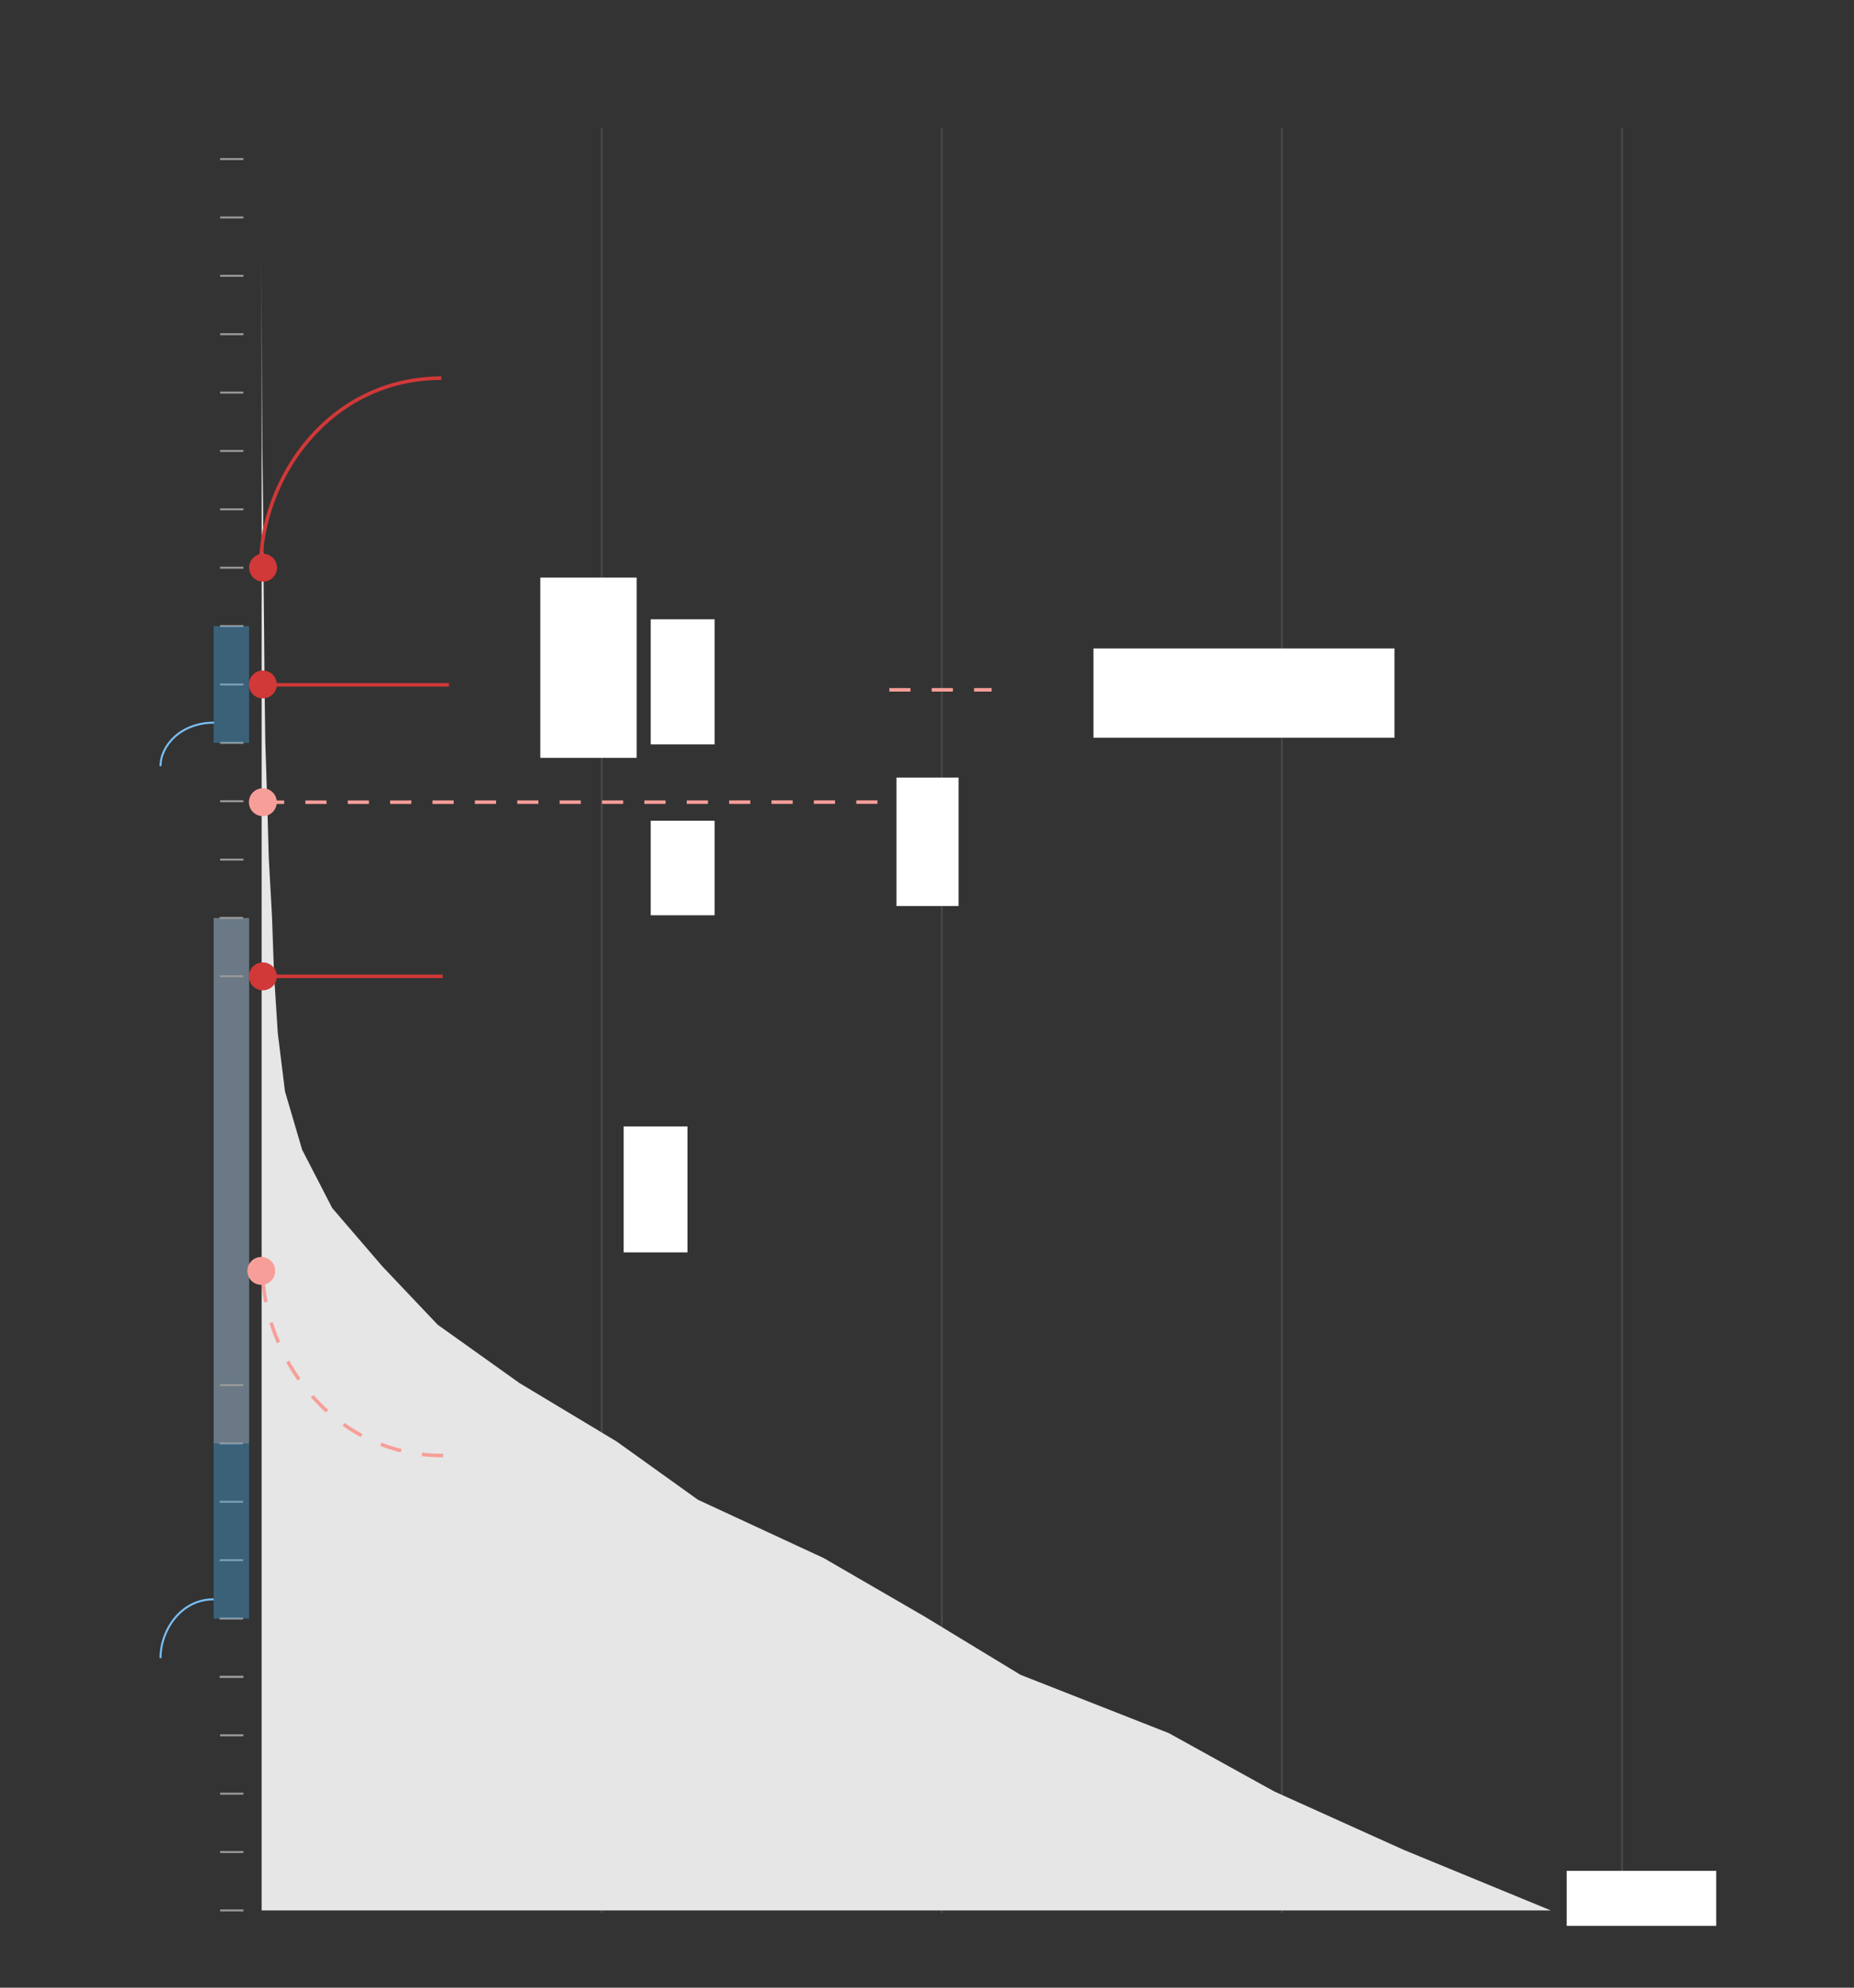 <?xml version="1.0" encoding="utf-8"?>
<!-- Generator: Adobe Illustrator 24.1.0, SVG Export Plug-In . SVG Version: 6.00 Build 0)  -->
<svg version="1.2" baseProfile="tiny" id="g-columbia-desktop-img" xmlns="http://www.w3.org/2000/svg" xmlns:xlink="http://www.w3.org/1999/xlink"
	 x="0px" y="0px" viewBox="0 0 700 750" xml:space="preserve">
<rect x="0" y="0" width="700" height="750" fill="#333333" stroke="none"/>
<g>
	
		<line style="opacity:0.2;" fill="none" stroke="#999999" stroke-width="0.75" stroke-miterlimit="10" x1="612.415" y1="721.849" x2="612.415" y2="48.255"/>
	
		<line style="opacity:0.2;" fill="none" stroke="#999999" stroke-width="0.75" stroke-miterlimit="10" x1="227.18" y1="721.849" x2="227.18" y2="48.255"/>
	<rect x="591.53" y="705.923" fill="#FFFFFF" width="56.457" height="20.753"/>
	
		<line style="opacity:0.2;" fill="none" stroke="#999999" stroke-width="0.75" stroke-miterlimit="10" x1="355.592" y1="721.849" x2="355.592" y2="48.255"/>
	<rect x="245.688" y="233.678" fill="#FFFFFF" width="24.111" height="47.202"/>
	
		<line style="opacity:0.2;" fill="none" stroke="#999999" stroke-width="0.75" stroke-miterlimit="10" x1="484.003" y1="721.849" x2="484.003" y2="48.255"/>
	
		<rect style="opacity:0.4;" x="-11.788" y="438.82" transform="matrix(-4.664108e-08 1 -1 -4.664108e-08 532.871 358.166)" fill="#BDE1FF" width="198.281" height="13.397"/>
	<rect x="235.459" y="425.022" fill="#FFFFFF" width="24.111" height="47.535"/>
	<polyline fill="#E6E6E6" points="98.784,59.576 98.784,81.591 98.794,103.605 98.847,125.62 98.921,147.634 99.058,169.649 
		99.344,191.645 99.46,213.66 99.692,235.675 99.882,257.689 100.168,279.704 100.865,301.718 101.478,323.733 102.692,345.748 
		103.474,367.762 104.879,389.777 107.594,411.791 114.07,433.806 125.426,455.821 144.367,477.835 165.251,499.85 196.14,521.864 
		232.775,543.879 263.515,565.894 311.021,587.908 349.029,609.923 385.284,631.938 441.304,653.952 481.13,675.967 
		529.955,697.981 585.531,720.848 98.784,720.848 98.784,142.941 	"/>
	<path fill="none" stroke="#79C0F7" stroke-width="0.75" stroke-miterlimit="10" d="M80.836,272.671
		c-12.505,0-20.227,8.595-20.227,16.417"/>
	
		<path fill="#E3DACB" stroke="#E3DACB" stroke-width="5" stroke-linecap="round" stroke-linejoin="round" stroke-miterlimit="10" d="
		M150.095,223.025"/>
	<line fill="none" stroke="#999999" stroke-width="0.75" stroke-miterlimit="10" x1="83.107" y1="60.018" x2="91.92" y2="60.018"/>
	<line fill="none" stroke="#999999" stroke-width="0.75" stroke-miterlimit="10" x1="83.107" y1="82.046" x2="91.92" y2="82.046"/>
	
		<line fill="none" stroke="#999999" stroke-width="0.75" stroke-miterlimit="10" x1="83.107" y1="104.074" x2="91.92" y2="104.074"/>
	
		<line fill="none" stroke="#999999" stroke-width="0.75" stroke-miterlimit="10" x1="83.107" y1="126.101" x2="91.92" y2="126.101"/>
	
		<line fill="none" stroke="#999999" stroke-width="0.75" stroke-miterlimit="10" x1="83.107" y1="148.129" x2="91.921" y2="148.129"/>
	
		<line fill="none" stroke="#999999" stroke-width="0.75" stroke-miterlimit="10" x1="83.107" y1="170.157" x2="91.921" y2="170.157"/>
	
		<line fill="none" stroke="#999999" stroke-width="0.75" stroke-miterlimit="10" x1="83.107" y1="192.184" x2="91.921" y2="192.184"/>
	
		<line fill="none" stroke="#999999" stroke-width="0.75" stroke-miterlimit="10" x1="83.107" y1="214.212" x2="91.921" y2="214.212"/>
	<line fill="none" stroke="#999999" stroke-width="0.75" stroke-miterlimit="10" x1="83.107" y1="236.24" x2="91.921" y2="236.24"/>
	
		<line fill="none" stroke="#999999" stroke-width="0.75" stroke-miterlimit="10" x1="83.107" y1="258.267" x2="91.921" y2="258.267"/>
	
		<line fill="none" stroke="#999999" stroke-width="0.75" stroke-miterlimit="10" x1="83.107" y1="280.295" x2="91.921" y2="280.295"/>
	
		<line fill="none" stroke="#999999" stroke-width="0.75" stroke-miterlimit="10" x1="83.107" y1="302.323" x2="91.921" y2="302.323"/>
	<line fill="none" stroke="#999999" stroke-width="0.75" stroke-miterlimit="10" x1="83.107" y1="324.35" x2="91.921" y2="324.35"/>
	
		<line fill="none" stroke="#999999" stroke-width="0.75" stroke-miterlimit="10" x1="83.107" y1="632.738" x2="91.921" y2="632.738"/>
	
		<line fill="none" stroke="#999999" stroke-width="0.75" stroke-miterlimit="10" x1="83.107" y1="654.765" x2="91.921" y2="654.765"/>
	
		<line fill="none" stroke="#999999" stroke-width="0.75" stroke-miterlimit="10" x1="83.107" y1="676.793" x2="91.921" y2="676.793"/>
	
		<line fill="none" stroke="#999999" stroke-width="0.75" stroke-miterlimit="10" x1="83.107" y1="698.821" x2="91.921" y2="698.821"/>
	
		<line fill="none" stroke="#999999" stroke-width="0.75" stroke-miterlimit="10" x1="83.107" y1="720.848" x2="91.921" y2="720.848"/>
	<path fill="none" stroke="#79C0F7" stroke-width="0.75" stroke-miterlimit="10" d="M80.669,603.465
		c-12.402,0-20.06,11.617-20.06,22.189"/>
	
		<rect style="opacity:0.4;" x="65.325" y="251.569" transform="matrix(1.702376e-06 1 -1 1.702376e-06 345.62 170.915)" fill="#44A6E0" width="44.055" height="13.397"/>
	
		<line fill="none" stroke="#999999" stroke-width="0.75" stroke-miterlimit="10" x1="82.946" y1="544.627" x2="91.759" y2="544.627"/>
	
		<line fill="none" stroke="#999999" stroke-width="0.75" stroke-miterlimit="10" x1="82.946" y1="566.655" x2="91.759" y2="566.655"/>
	
		<line fill="none" stroke="#999999" stroke-width="0.75" stroke-miterlimit="10" x1="82.946" y1="588.682" x2="91.759" y2="588.682"/>
	<line fill="none" stroke="#999999" stroke-width="0.75" stroke-miterlimit="10" x1="82.946" y1="610.71" x2="91.759" y2="610.71"/>
	
		<line fill="none" stroke="#999999" stroke-width="0.75" stroke-miterlimit="10" x1="82.946" y1="632.738" x2="91.759" y2="632.738"/>
	
		<rect style="opacity:0.4;" x="54.286" y="570.994" transform="matrix(7.091620e-07 1 -1 7.091620e-07 665.044 490.339)" fill="#44A6E0" width="66.133" height="13.397"/>
	<line fill="none" stroke="#999999" stroke-width="0.75" stroke-miterlimit="10" x1="82.946" y1="346.35" x2="91.759" y2="346.35"/>
	<line fill="none" stroke="#999999" stroke-width="0.75" stroke-miterlimit="10" x1="83.026" y1="368.35" x2="91.84" y2="368.35"/>
	<rect x="245.688" y="309.681" fill="#FFFFFF" width="24.111" height="35.669"/>
	
		<line fill="none" stroke="#999999" stroke-width="0.75" stroke-miterlimit="10" x1="83.026" y1="522.627" x2="91.84" y2="522.627"/>
	<g class="Scrolly4" id="March20_4_">
		<path fill="none" stroke="#F89E99" stroke-width="1.33" stroke-miterlimit="10" stroke-dasharray="8" d="M167.297,549.221
			c-42.207,0-68.269-37.525-68.269-71.677"/>
		<g>
			
				<line fill="none" stroke="#F0B9B6" stroke-width="3" stroke-miterlimit="10" stroke-dasharray="8,8" x1="98.791" y1="479.547" x2="99.028" y2="479.547"/>
			<g>
				<path fill="#F0B9B6" d="M99.014,484.059c-2.491-0.001-4.511-2.023-4.509-4.514c0.001-2.491,2.023-4.511,4.514-4.509
					c2.491,0.001,4.511,2.023,4.509,4.514C103.527,482.041,101.506,484.06,99.014,484.059z"/>
			</g>
		</g>
		<g class="Scrolly4" id="March20_5_">
			
				<line fill="none" stroke="#F89E99" stroke-width="3.5" stroke-miterlimit="10" x1="98.392" y1="479.547" x2="100.101" y2="479.547"/>
			<g>
				<path fill="#F89E99" d="M98.655,484.811c-2.907,0-5.264-2.357-5.264-5.264c0-2.907,2.357-5.264,5.264-5.264
					c2.907,0,5.264,2.357,5.264,5.264C103.919,482.454,101.562,484.811,98.655,484.811z"/>
			</g>
		</g>
	</g>
	<g class="Scrolly3" id="March15_5_">
		<g>
			
				<line fill="none" stroke="#D13838" stroke-width="1.33" stroke-miterlimit="10" x1="98.292" y1="368.406" x2="167.128" y2="368.406"/>
			<g>
				<path fill="#D13838" d="M98.392,370.407c-1.105,0-2-0.896-2-2c0-1.105,0.896-2,2-2c1.104,0,2,0.896,2,2
					C100.392,369.511,99.497,370.407,98.392,370.407z"/>
			</g>
			<circle class="anim3" id="back" cx="14.28%" cy="49.1%" r="4.512" stroke-width="0.333"
								fill="#D13838" d="M99.016,218.724c-2.491,0-4.512-2.02-4.512-4.512c0-2.491,2.02-4.512,4.512-4.512
					c2.491,0,4.512,2.02,4.512,4.512C103.527,216.703,101.507,218.723,99.016,218.724z" />
		</g>
		<g class="Scrolly3" id="March15_6_">
			
				<line fill="none" stroke="#D13838" stroke-width="3.5" stroke-miterlimit="10" x1="98.977" y1="368.406" x2="100.686" y2="368.406"/>
			<g>
				<path fill="#D13838" d="M99.24,373.67c-2.907,0-5.264-2.357-5.264-5.264s2.357-5.264,5.264-5.264
					c2.907,0,5.264,2.357,5.264,5.264S102.146,373.67,99.24,373.67z"/>
			</g>
		</g>
	</g>
	<g class="Scrolly2" id="March12_2_">
		<rect x="338.457" y="293.396" fill="#FFFFFF" width="23.457" height="48.476"/>
		<g>
			
				<line fill="none" stroke="#F89E99" stroke-width="1.33" stroke-miterlimit="10" stroke-dasharray="8,8" x1="99.293" y1="302.69" x2="339.134" y2="302.655"/>
			<g>
				<path fill="#F89E99" d="M99.393,304.69c-1.105,0-2-0.895-2-2c0-1.105,0.895-2,2-2s2,0.895,2,2
					C101.393,303.794,100.497,304.69,99.393,304.69z"/>
			</g>
		</g>
		<g class="Scrolly2" id="March12_6_">
			
				<line fill="none" stroke="#F89E99" stroke-width="3.5" stroke-miterlimit="10" x1="98.977" y1="302.69" x2="100.686" y2="302.69"/>
			<g>
				<path fill="#F89E99" d="M99.24,307.953c-2.907,0-5.264-2.357-5.264-5.264s2.357-5.264,5.264-5.264
					c2.907,0,5.264,2.357,5.264,5.264S102.146,307.953,99.24,307.953z"/>
			</g>
		</g>
	</g>
	<g class="Scrolly1" id="March10_5_">
		<rect x="412.857" y="244.674" fill="#FFFFFF" width="113.64" height="33.686"/>
		<rect x="203.997" y="217.943" fill="#FFFFFF" width="36.375" height="68.012"/>
		<g>
			
				<line fill="none" stroke="#D13838" stroke-width="1.33" stroke-miterlimit="10" x1="98.805" y1="258.403" x2="169.528" y2="258.403"/>
			<g>
				<path fill="#D13838" d="M98.905,260.403c-1.105,0-2-0.896-2-2c0-1.105,0.896-2,2-2s2,0.896,2,2S100.009,260.403,98.905,260.403z
					"/>
			</g>
		</g>
		<g>
			
				<line fill="none" stroke="#F89E99" stroke-width="1.33" stroke-miterlimit="10" stroke-dasharray="8,8" x1="335.776" y1="260.289" x2="374.4" y2="260.289"/>
			<g>
				<path fill="#F89E99" d="M335.779,260.339c-0.028,0-0.05-0.022-0.05-0.05c0-0.028,0.022-0.05,0.05-0.05
					c0.028,0,0.05,0.022,0.05,0.05C335.829,260.316,335.806,260.339,335.779,260.339z"/>
			</g>
		</g>
		<g class="Scrolly1" id="March10_6_">
			
				<line fill="none" stroke="#D13838" stroke-width="3.5" stroke-miterlimit="10" x1="98.977" y1="258.267" x2="100.686" y2="258.267"/>
			<g>
				<path fill="#D13838" d="M99.24,263.531c-2.907,0-5.264-2.357-5.264-5.264c0-2.907,2.357-5.264,5.264-5.264
					c2.907,0,5.264,2.357,5.264,5.264S102.146,263.531,99.24,263.531z"/>
			</g>
		</g>
	</g>
	<path fill="none" stroke="#D13838" stroke-width="1.33" stroke-miterlimit="10" d="M166.675,142.697
		c-42.207,0-68.269,37.525-68.269,71.676"/>
	<g class="Scrolly0" id="March8">
		
			<line fill="none" stroke="#D13838" stroke-width="3.5" stroke-miterlimit="10" x1="99.052" y1="214.212" x2="100.761" y2="214.212"/>
		<g>
			<path fill="#D13838" d="M99.315,219.475c-2.907,0-5.264-2.357-5.264-5.264c0-2.907,2.357-5.264,5.264-5.264
				c2.907,0,5.264,2.357,5.264,5.264C104.578,217.118,102.221,219.475,99.315,219.475z"/>
				<circle class="anim0" id="back" cx="14.15%" cy="28.6%" r="4.512" stroke-width="0.333"
								fill="#D13838" d="M99.016,218.724c-2.491,0-4.512-2.02-4.512-4.512c0-2.491,2.02-4.512,4.512-4.512
					c2.491,0,4.512,2.02,4.512,4.512C103.527,216.703,101.507,218.723,99.016,218.724z" />
		</g>
	</g>
</g>
<style>
#g-columbia-desktop-img rect, #g-columbia-desktop-img circle, #g-columbia-desktop-img path, #g-columbia-desktop-img line, #g-columbia-desktop-img polyline { vector-effect: non-scaling-stroke; }
</style>
</svg>


